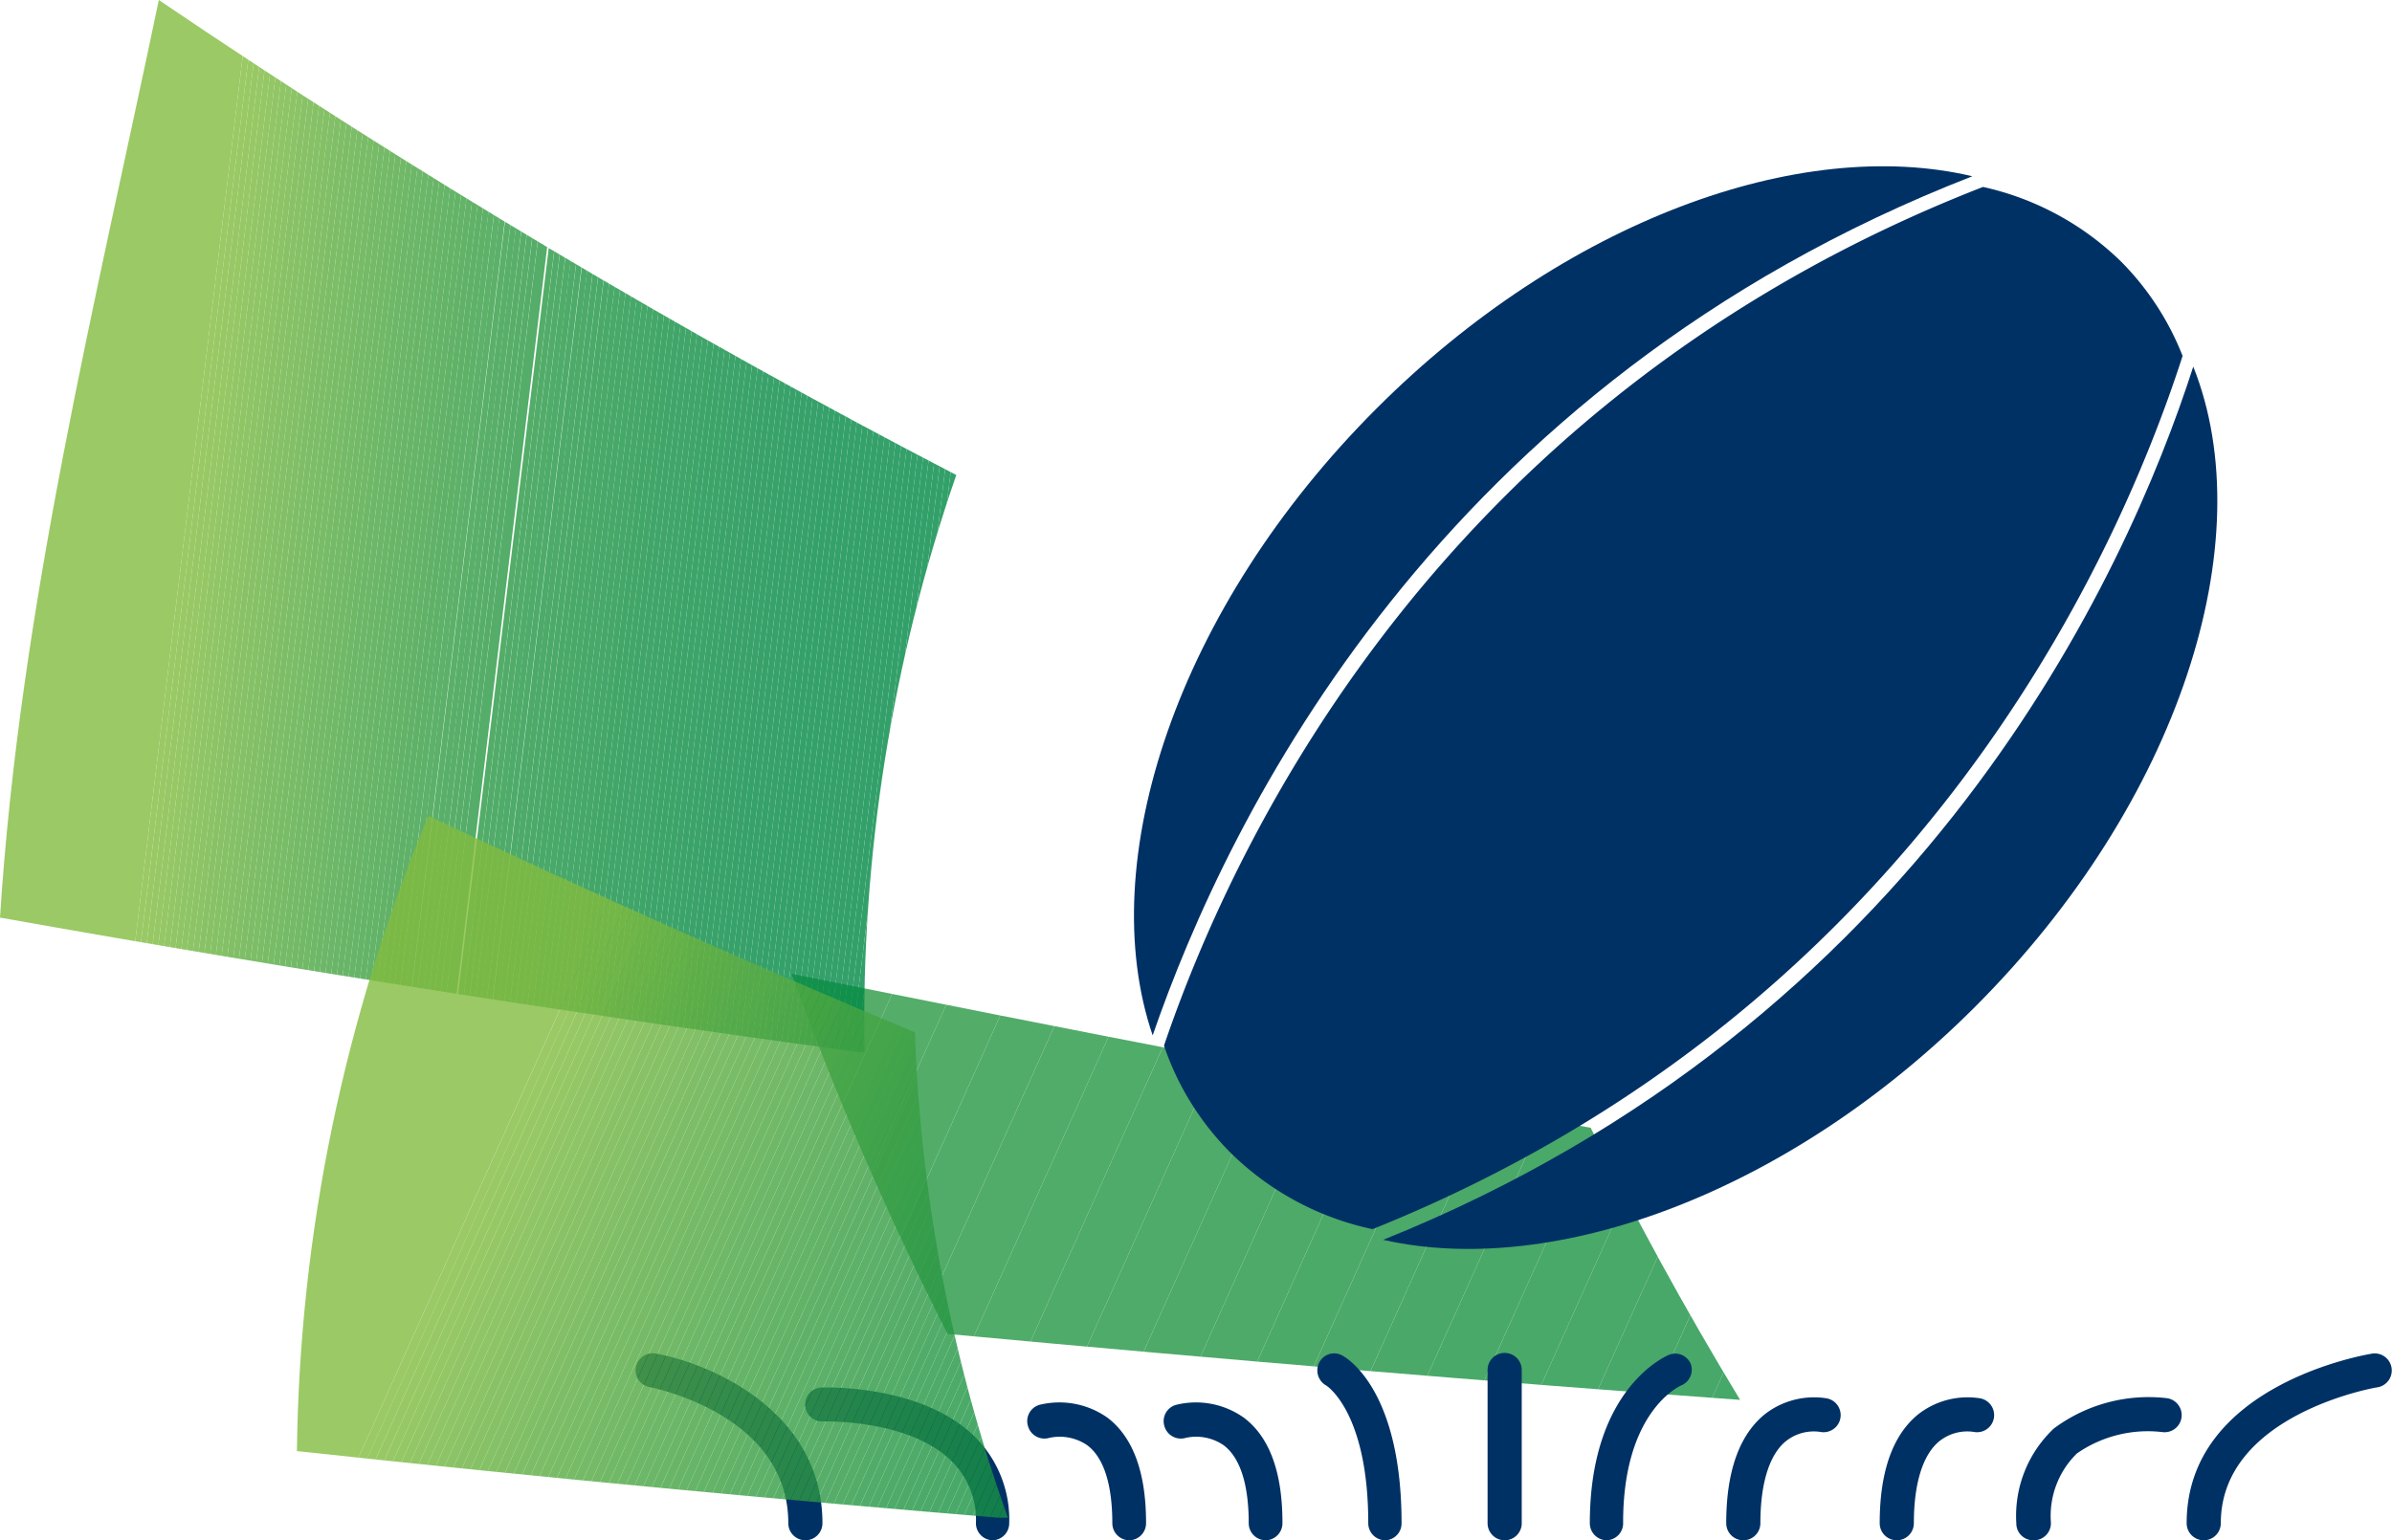 <svg xmlns="http://www.w3.org/2000/svg" xmlns:xlink="http://www.w3.org/1999/xlink" viewBox="0 0 112.06 72.18"><defs><style>.cls-1{fill:none;}.cls-2{opacity:0.8;}.cls-3{clip-path:url(#clip-path);}.cls-4{fill:#2b9943;}.cls-5{fill:#2a9943;}.cls-6{fill:#299843;}.cls-7{fill:#289843;}.cls-8{fill:#279743;}.cls-9{fill:#269743;}.cls-10{fill:#249743;}.cls-11{fill:#239643;}.cls-12{fill:#229643;}.cls-13{fill:#219543;}.cls-14{fill:#209544;}.cls-15{fill:#1f9544;}.cls-16{fill:#1e9444;}.cls-17{fill:#1d9444;}.cls-18{fill:#1c9344;}.cls-19{fill:#1b9344;}.cls-20{fill:#1a9344;}.cls-21{fill:#1a9244;}.cls-22{fill:#199244;}.cls-23{fill:#189244;}.cls-24{clip-path:url(#clip-path-2);}.cls-25{fill:#82bc3f;}.cls-26{fill:#80bb3f;}.cls-27{fill:#7eba3f;}.cls-28{fill:#7cba3f;}.cls-29{fill:#7ab93f;}.cls-30{fill:#78b83f;}.cls-31{fill:#76b740;}.cls-32{fill:#74b640;}.cls-33{fill:#72b640;}.cls-34{fill:#70b540;}.cls-35{fill:#6eb440;}.cls-36{fill:#6cb340;}.cls-37{fill:#6ab240;}.cls-38{fill:#68b240;}.cls-39{fill:#66b140;}.cls-40{fill:#65b040;}.cls-41{fill:#63af40;}.cls-42{fill:#61af41;}.cls-43{fill:#5fae41;}.cls-44{fill:#5dad41;}.cls-45{fill:#5cad41;}.cls-46{fill:#5aac41;}.cls-47{fill:#58ab41;}.cls-48{fill:#56ab41;}.cls-49{fill:#55aa41;}.cls-50{fill:#53a941;}.cls-51{fill:#51a941;}.cls-52{fill:#50a841;}.cls-53{fill:#4ea741;}.cls-54{fill:#4da741;}.cls-55{fill:#4ba642;}.cls-56{fill:#49a542;}.cls-57{fill:#48a542;}.cls-58{fill:#46a442;}.cls-59{fill:#45a442;}.cls-60{fill:#43a342;}.cls-61{fill:#42a242;}.cls-62{fill:#40a242;}.cls-63{fill:#3fa142;}.cls-64{fill:#3da142;}.cls-65{fill:#3ca042;}.cls-66{fill:#3b9f42;}.cls-67{fill:#399f42;}.cls-68{fill:#389e42;}.cls-69{fill:#379e42;}.cls-70{fill:#359d43;}.cls-71{fill:#349d43;}.cls-72{fill:#339c43;}.cls-73{fill:#319c43;}.cls-74{fill:#309b43;}.cls-75{fill:#2f9b43;}.cls-76{fill:#2e9a43;}.cls-77{fill:#2c9a43;}.cls-78{fill:#179144;}.cls-79{fill:#169144;}.cls-80{fill:#159144;}.cls-81{fill:#149044;}.cls-82{fill:#139044;}.cls-83{fill:#128f44;}.cls-84{fill:#118f44;}.cls-85{fill:#108e44;}.cls-86{fill:#0f8e44;}.cls-87{fill:#0e8e44;}.cls-88{fill:#0d8d44;}.cls-89{fill:#0c8d44;}.cls-90{fill:#0b8d44;}.cls-91{fill:#0b8c45;}.cls-92{fill:#0a8c45;}.cls-93{fill:#098c45;}.cls-94{fill:#098b45;}.cls-95{fill:#088b45;}.cls-96{fill:#078b45;}.cls-97{fill:#068b45;}.cls-98{fill:#068a45;}.cls-99{fill:#058a45;}.cls-100{fill:#048a45;}.cls-101{fill:#048945;}.cls-102{fill:#038945;}.cls-103{fill:#028945;}.cls-104{fill:#018945;}.cls-105{fill:#018845;}.cls-106{fill:#008845;}.cls-107{fill:#003165;}.cls-108{clip-path:url(#clip-path-3);}</style><clipPath id="clip-path" transform="translate(0 0)"><path class="cls-1" d="M44.39,62.51Q64.1,64.34,81.52,65.6c-2.63-4.34-4.94-8.59-7-12.75Q56.7,49.6,37.08,45.63A152.57,152.57,0,0,0,44.39,62.51Z"/></clipPath><clipPath id="clip-path-2" transform="translate(0 0)"><path class="cls-1" d="M7.44,0C4.46,14.26.93,28.44,0,43c14.38,2.56,27.92,4.65,40.5,6.34a78.25,78.25,0,0,1,4.3-27.08A372.07,372.07,0,0,1,7.44,0Z"/></clipPath><clipPath id="clip-path-3" transform="translate(0 0)"><path class="cls-1" d="M13.91,68a79.74,79.74,0,0,1,6.16-29.77c7.64,3.62,15.26,7,22.79,10.15a75.72,75.72,0,0,0,4.37,22.78C36.92,70.31,25.82,69.29,13.91,68Z"/></clipPath></defs><g id="Capa_2" data-name="Capa 2"><g id="Capa_1-2" data-name="Capa 1"><g class="cls-2"><g class="cls-3"><polygon class="cls-4" points="39.46 45.63 37.08 50.92 37.08 45.63 39.46 45.63"/><polygon class="cls-5" points="42.22 45.63 37.08 57.06 37.08 50.92 39.46 45.63 42.22 45.63"/><polygon class="cls-6" points="44.98 45.63 37.75 61.72 37.08 61.41 37.08 57.06 42.22 45.63 44.98 45.63"/><polygon class="cls-7" points="47.74 45.63 40.05 62.75 37.75 61.72 44.98 45.63 47.74 45.63"/><polygon class="cls-8" points="50.5 45.63 42.34 63.78 40.05 62.75 47.74 45.63 50.5 45.63"/><polygon class="cls-9" points="53.26 45.63 44.64 64.81 42.34 63.78 50.5 45.63 53.26 45.63"/><polygon class="cls-10" points="56.02 45.63 47.05 65.6 46.38 65.6 44.64 64.81 53.26 45.63 56.02 45.63"/><polygon class="cls-11" points="58.78 45.63 49.8 65.6 47.05 65.6 56.02 45.63 58.78 45.63"/><polygon class="cls-12" points="61.54 45.63 52.56 65.6 49.8 65.6 58.78 45.63 61.54 45.63"/><polygon class="cls-13" points="63.36 45.63 64.14 45.98 55.33 65.6 52.56 65.6 61.54 45.63 63.36 45.63"/><polygon class="cls-14" points="64.14 45.98 66.44 47.01 58.09 65.6 55.33 65.6 64.14 45.98"/><polygon class="cls-15" points="66.44 47.01 68.74 48.05 60.84 65.6 58.09 65.6 66.44 47.01"/><polygon class="cls-16" points="68.74 48.05 71.03 49.08 63.6 65.6 60.84 65.6 68.74 48.05"/><polygon class="cls-17" points="71.03 49.08 73.33 50.11 66.36 65.6 63.6 65.6 71.03 49.08"/><polygon class="cls-18" points="73.33 50.11 75.62 51.14 69.13 65.6 66.36 65.6 73.33 50.11"/><polygon class="cls-19" points="75.62 51.14 77.92 52.18 71.89 65.6 69.13 65.6 75.62 51.14"/><polygon class="cls-20" points="77.92 52.18 80.22 53.21 74.64 65.6 71.89 65.6 77.92 52.18"/><polygon class="cls-21" points="80.22 53.21 81.52 53.8 81.52 56.44 77.41 65.6 74.64 65.6 80.22 53.21"/><polygon class="cls-22" points="81.52 62.58 80.17 65.6 77.41 65.6 81.52 56.44 81.52 62.58"/><polygon class="cls-23" points="80.17 65.6 81.52 62.58 81.52 65.6 80.17 65.6"/></g></g><g class="cls-2"><g class="cls-24"><polygon class="cls-25" points="11.69 0 5.97 47.13 0 46.4 0 0 11.69 0"/><polygon class="cls-25" points="11.97 0 6.24 47.16 5.97 47.13 11.69 0 11.97 0"/><polygon class="cls-26" points="12.24 0 6.51 47.19 6.24 47.16 11.97 0 12.24 0"/><polygon class="cls-27" points="12.52 0 6.79 47.23 6.51 47.19 12.24 0 12.52 0"/><polygon class="cls-28" points="12.79 0 7.06 47.26 6.79 47.23 12.52 0 12.79 0"/><polygon class="cls-29" points="13.07 0 7.33 47.29 7.06 47.26 12.79 0 13.07 0"/><polygon class="cls-30" points="13.34 0 7.6 47.32 7.33 47.29 13.07 0 13.34 0"/><polygon class="cls-31" points="13.62 0 7.87 47.36 7.6 47.32 13.34 0 13.62 0"/><polygon class="cls-32" points="13.89 0 8.14 47.39 7.87 47.36 13.62 0 13.89 0"/><polygon class="cls-33" points="14.17 0 8.41 47.42 8.14 47.39 13.89 0 14.17 0"/><polygon class="cls-34" points="14.45 0 8.69 47.46 8.41 47.42 14.17 0 14.45 0"/><polygon class="cls-35" points="14.72 0 8.96 47.49 8.69 47.46 14.45 0 14.72 0"/><polygon class="cls-36" points="15 0 9.23 47.52 8.96 47.49 14.72 0 15 0"/><polygon class="cls-37" points="15.27 0 9.5 47.55 9.23 47.52 15 0 15.27 0"/><polygon class="cls-38" points="15.55 0 9.77 47.59 9.5 47.55 15.27 0 15.55 0"/><polygon class="cls-39" points="15.82 0 10.04 47.62 9.77 47.59 15.55 0 15.82 0"/><polygon class="cls-40" points="16.1 0 10.31 47.65 10.04 47.62 15.82 0 16.1 0"/><polygon class="cls-41" points="16.37 0 10.59 47.69 10.31 47.65 16.1 0 16.37 0"/><polygon class="cls-42" points="16.65 0 10.86 47.72 10.59 47.69 16.37 0 16.65 0"/><polygon class="cls-43" points="16.93 0 11.13 47.75 10.86 47.72 16.65 0 16.93 0"/><polygon class="cls-44" points="17.2 0 11.4 47.78 11.13 47.75 16.93 0 17.2 0"/><polygon class="cls-45" points="17.48 0 11.67 47.82 11.4 47.78 17.2 0 17.48 0"/><polygon class="cls-46" points="17.75 0 11.94 47.85 11.67 47.82 17.48 0 17.75 0"/><polygon class="cls-47" points="18.03 0 12.21 47.88 11.94 47.85 17.75 0 18.03 0"/><polygon class="cls-48" points="18.3 0 12.49 47.92 12.21 47.88 18.03 0 18.3 0"/><polygon class="cls-49" points="18.58 0 12.76 47.95 12.49 47.92 18.3 0 18.58 0"/><polygon class="cls-50" points="18.85 0 13.03 47.98 12.76 47.95 18.58 0 18.85 0"/><polygon class="cls-51" points="19.13 0 13.3 48.02 13.03 47.98 18.85 0 19.13 0"/><polygon class="cls-52" points="19.4 0 13.57 48.05 13.3 48.02 19.13 0 19.4 0"/><polygon class="cls-53" points="19.68 0 13.84 48.08 13.57 48.05 19.4 0 19.68 0"/><polygon class="cls-54" points="19.95 0 14.12 48.12 13.84 48.08 19.68 0 19.95 0"/><polygon class="cls-55" points="20.23 0 14.39 48.15 14.12 48.12 19.95 0 20.23 0"/><polygon class="cls-56" points="20.51 0 14.66 48.18 14.39 48.15 20.23 0 20.51 0"/><polygon class="cls-57" points="20.78 0 14.93 48.21 14.66 48.18 20.51 0 20.78 0"/><polygon class="cls-58" points="21.06 0 15.2 48.25 14.93 48.21 20.78 0 21.06 0"/><polygon class="cls-59" points="21.33 0 15.47 48.28 15.2 48.25 21.06 0 21.33 0"/><polygon class="cls-60" points="21.61 0 15.74 48.31 15.47 48.28 21.33 0 21.61 0"/><polygon class="cls-61" points="21.88 0 16.02 48.34 15.74 48.31 21.61 0 21.88 0"/><polygon class="cls-62" points="22.16 0 16.29 48.38 16.02 48.34 21.88 0 22.16 0"/><polygon class="cls-63" points="22.43 0 16.56 48.41 16.29 48.38 22.16 0 22.43 0"/><polygon class="cls-64" points="22.71 0 16.83 48.44 16.56 48.41 22.43 0 22.71 0"/><polygon class="cls-65" points="22.98 0 17.1 48.48 16.83 48.44 22.71 0 22.98 0"/><polygon class="cls-66" points="23.26 0 17.37 48.51 17.1 48.48 22.98 0 23.26 0"/><polygon class="cls-67" points="23.54 0 17.64 48.54 17.37 48.51 23.26 0 23.54 0"/><polygon class="cls-68" points="23.81 0 17.92 48.58 17.64 48.54 23.54 0 23.81 0"/><polygon class="cls-69" points="24.04 0 24.09 0.01 18.19 48.61 17.92 48.58 23.81 0 24.04 0"/><rect class="cls-70" x="-3.21" y="24.19" width="48.96" height="0.27" transform="translate(-5.44 42.51) rotate(-83.08)"/><rect class="cls-71" x="-2.94" y="24.22" width="48.96" height="0.27" transform="translate(-5.23 42.81) rotate(-83.08)"/><rect class="cls-72" x="-2.66" y="24.25" width="48.96" height="0.27" transform="translate(-5.03 43.11) rotate(-83.08)"/><rect class="cls-73" x="-2.39" y="24.29" width="48.96" height="0.27" transform="translate(-4.82 43.41) rotate(-83.08)"/><rect class="cls-74" x="-2.12" y="24.32" width="48.96" height="0.27" transform="translate(-4.61 43.7) rotate(-83.08)"/><rect class="cls-75" x="-1.85" y="24.35" width="48.96" height="0.27" transform="translate(-4.41 44) rotate(-83.08)"/><rect class="cls-76" x="-1.58" y="24.38" width="48.96" height="0.27" transform="translate(-4.2 44.3) rotate(-83.08)"/><rect class="cls-77" x="-1.31" y="24.42" width="48.96" height="0.27" transform="translate(-4 44.6) rotate(-83.08)"/><rect class="cls-4" x="-1.04" y="24.45" width="48.96" height="0.27" transform="translate(-3.79 44.9) rotate(-83.08)"/><rect class="cls-5" x="-0.76" y="24.48" width="48.96" height="0.27" transform="translate(-3.58 45.2) rotate(-83.08)"/><rect class="cls-6" x="-0.49" y="24.52" width="48.96" height="0.27" transform="matrix(0.12, -0.99, 0.99, 0.12, -3.38, 45.49)"/><rect class="cls-7" x="-0.22" y="24.55" width="48.96" height="0.27" transform="translate(-3.17 45.79) rotate(-83.08)"/><rect class="cls-8" x="0.05" y="24.58" width="48.96" height="0.27" transform="translate(-2.96 46.09) rotate(-83.08)"/><rect class="cls-9" x="0.32" y="24.62" width="48.96" height="0.27" transform="translate(-2.76 46.39) rotate(-83.08)"/><rect class="cls-10" x="0.59" y="24.65" width="48.96" height="0.27" transform="translate(-2.55 46.69) rotate(-83.08)"/><rect class="cls-11" x="0.86" y="24.68" width="48.96" height="0.27" transform="translate(-2.35 46.99) rotate(-83.08)"/><rect class="cls-12" x="1.14" y="24.71" width="48.96" height="0.27" transform="translate(-2.14 47.29) rotate(-83.08)"/><rect class="cls-13" x="1.41" y="24.75" width="48.96" height="0.27" transform="translate(-1.93 47.58) rotate(-83.08)"/><rect class="cls-14" x="1.68" y="24.78" width="48.96" height="0.27" transform="translate(-1.73 47.88) rotate(-83.08)"/><rect class="cls-15" x="1.95" y="24.81" width="48.96" height="0.27" transform="translate(-1.52 48.18) rotate(-83.08)"/><rect class="cls-16" x="2.22" y="24.85" width="48.96" height="0.27" transform="translate(-1.32 48.48) rotate(-83.08)"/><polygon class="cls-17" points="29.79 0.7 30.06 0.73 24.16 49.3 23.9 49.3 23.89 49.3 29.79 0.7"/><polygon class="cls-18" points="30.06 0.73 30.33 0.76 24.44 49.3 24.16 49.3 30.06 0.73"/><polygon class="cls-19" points="30.33 0.76 30.6 0.8 24.71 49.3 24.44 49.3 30.33 0.76"/><polygon class="cls-20" points="30.6 0.8 30.87 0.83 24.99 49.3 24.71 49.3 30.6 0.8"/><polygon class="cls-21" points="30.87 0.83 31.14 0.86 25.27 49.3 24.99 49.3 30.87 0.83"/><polygon class="cls-22" points="31.14 0.86 31.41 0.9 25.54 49.3 25.27 49.3 31.14 0.86"/><polygon class="cls-23" points="31.41 0.9 31.69 0.93 25.82 49.3 25.54 49.3 31.41 0.9"/><polygon class="cls-78" points="31.69 0.93 31.96 0.96 26.09 49.3 25.82 49.3 31.69 0.93"/><polygon class="cls-79" points="31.96 0.96 32.23 0.99 26.37 49.3 26.09 49.3 31.96 0.96"/><polygon class="cls-80" points="32.23 0.99 32.5 1.03 26.64 49.3 26.37 49.3 32.23 0.99"/><polygon class="cls-81" points="32.5 1.03 32.77 1.06 26.92 49.3 26.64 49.3 32.5 1.03"/><polygon class="cls-81" points="32.77 1.06 33.04 1.09 27.19 49.3 26.92 49.3 32.77 1.06"/><polygon class="cls-82" points="33.04 1.09 33.31 1.13 27.47 49.3 27.19 49.3 33.04 1.09"/><polygon class="cls-83" points="33.31 1.13 33.59 1.16 27.74 49.3 27.47 49.3 33.31 1.13"/><polygon class="cls-84" points="33.59 1.16 33.86 1.19 28.02 49.3 27.74 49.3 33.59 1.16"/><polygon class="cls-84" points="33.86 1.19 34.13 1.23 28.3 49.3 28.02 49.3 33.86 1.19"/><polygon class="cls-85" points="34.13 1.23 34.4 1.26 28.57 49.3 28.3 49.3 34.13 1.23"/><polygon class="cls-86" points="34.4 1.26 34.67 1.29 28.85 49.3 28.57 49.3 34.4 1.26"/><polygon class="cls-86" points="34.67 1.29 34.94 1.32 29.12 49.3 28.85 49.3 34.67 1.29"/><polygon class="cls-87" points="34.94 1.32 35.22 1.36 29.4 49.3 29.12 49.3 34.94 1.32"/><polygon class="cls-88" points="35.22 1.36 35.49 1.39 29.67 49.3 29.4 49.3 35.22 1.36"/><polygon class="cls-88" points="35.49 1.39 35.76 1.42 29.95 49.3 29.67 49.3 35.49 1.39"/><polygon class="cls-89" points="35.76 1.42 36.03 1.46 30.22 49.3 29.95 49.3 35.76 1.42"/><polygon class="cls-90" points="36.03 1.46 36.3 1.49 30.5 49.3 30.22 49.3 36.03 1.46"/><polygon class="cls-91" points="36.3 1.49 36.57 1.52 30.77 49.3 30.5 49.3 36.3 1.49"/><polygon class="cls-92" points="36.57 1.52 36.84 1.55 31.05 49.3 30.77 49.3 36.57 1.52"/><polygon class="cls-92" points="36.84 1.55 37.12 1.59 31.32 49.3 31.05 49.3 36.84 1.55"/><polygon class="cls-93" points="37.12 1.59 37.39 1.62 31.6 49.3 31.32 49.3 37.12 1.59"/><polygon class="cls-94" points="37.39 1.62 37.66 1.65 31.88 49.3 31.6 49.3 37.39 1.62"/><polygon class="cls-95" points="37.66 1.65 37.93 1.69 32.15 49.3 31.88 49.3 37.66 1.65"/><polygon class="cls-95" points="37.93 1.69 38.2 1.72 32.43 49.3 32.15 49.3 37.93 1.69"/><polygon class="cls-96" points="38.2 1.72 38.47 1.75 32.7 49.3 32.43 49.3 38.2 1.72"/><polygon class="cls-96" points="38.47 1.75 38.74 1.78 32.98 49.3 32.7 49.3 38.47 1.75"/><polygon class="cls-97" points="38.74 1.78 39.02 1.82 33.25 49.3 32.98 49.3 38.74 1.78"/><polygon class="cls-98" points="39.02 1.82 39.29 1.85 33.53 49.3 33.25 49.3 39.02 1.82"/><polygon class="cls-99" points="39.29 1.85 39.56 1.88 33.8 49.3 33.53 49.3 39.29 1.85"/><polygon class="cls-99" points="39.56 1.88 39.83 1.92 34.08 49.3 33.8 49.3 39.56 1.88"/><polygon class="cls-99" points="39.83 1.92 40.1 1.95 34.35 49.3 34.08 49.3 39.83 1.92"/><polygon class="cls-100" points="40.1 1.95 40.37 1.98 34.63 49.3 34.35 49.3 40.1 1.95"/><polygon class="cls-100" points="40.37 1.98 40.65 2.02 34.91 49.3 34.63 49.3 40.37 1.98"/><polygon class="cls-101" points="40.65 2.02 40.92 2.05 35.18 49.3 34.91 49.3 40.65 2.02"/><polygon class="cls-102" points="40.92 2.05 41.19 2.08 35.46 49.3 35.18 49.3 40.92 2.05"/><polygon class="cls-102" points="41.19 2.08 41.46 2.12 35.73 49.3 35.46 49.3 41.19 2.08"/><polygon class="cls-102" points="41.46 2.12 41.73 2.15 36.01 49.3 35.73 49.3 41.46 2.12"/><polygon class="cls-103" points="41.73 2.15 42 2.18 36.28 49.3 36.01 49.3 41.73 2.15"/><polygon class="cls-103" points="42 2.18 42.27 2.21 36.56 49.3 36.28 49.3 42 2.18"/><polygon class="cls-103" points="42.27 2.21 42.55 2.25 36.83 49.3 36.56 49.3 42.27 2.21"/><polygon class="cls-103" points="42.55 2.25 42.82 2.28 37.11 49.3 36.83 49.3 42.55 2.25"/><polygon class="cls-104" points="42.82 2.28 43.09 2.31 37.38 49.3 37.11 49.3 42.82 2.28"/><polygon class="cls-104" points="43.09 2.31 43.36 2.35 37.66 49.3 37.38 49.3 43.09 2.31"/><polygon class="cls-105" points="43.36 2.35 43.63 2.38 37.94 49.3 37.66 49.3 43.36 2.35"/><polygon class="cls-105" points="43.63 2.38 43.9 2.41 38.21 49.3 37.94 49.3 43.63 2.38"/><polygon class="cls-105" points="43.9 2.41 44.17 2.44 38.49 49.3 38.21 49.3 43.9 2.41"/><polygon class="cls-105" points="44.17 2.44 44.45 2.48 38.76 49.3 38.49 49.3 44.17 2.44"/><polygon class="cls-105" points="44.45 2.48 44.72 2.51 39.04 49.3 38.76 49.3 44.45 2.48"/><polygon class="cls-106" points="44.72 2.51 44.8 2.52 44.8 4.06 39.31 49.3 39.04 49.3 44.72 2.51"/><polygon class="cls-106" points="44.8 6.33 39.59 49.3 39.31 49.3 44.8 4.06 44.8 6.33"/><polygon class="cls-106" points="44.8 8.6 39.86 49.3 39.59 49.3 44.8 6.33 44.8 8.6"/><polygon class="cls-106" points="44.8 10.87 40.14 49.3 39.86 49.3 44.8 8.6 44.8 10.87"/><polygon class="cls-106" points="44.8 13.14 40.41 49.3 40.14 49.3 44.8 10.87 44.8 13.14"/><polygon class="cls-106" points="44.8 15.41 40.69 49.3 40.41 49.3 44.8 13.14 44.8 15.41"/><polygon class="cls-106" points="44.8 17.68 40.97 49.3 40.69 49.3 44.8 15.41 44.8 17.68"/><polygon class="cls-106" points="44.8 19.95 41.24 49.3 40.97 49.3 44.8 17.68 44.8 19.95"/><polygon class="cls-106" points="44.8 22.22 41.52 49.3 41.24 49.3 44.8 19.95 44.8 22.22"/><polygon class="cls-106" points="41.52 49.3 44.8 22.22 44.8 49.3 41.52 49.3"/></g></g><path class="cls-107" d="M102.25,16.68a13,13,0,0,0-2.86-4.4A13.38,13.38,0,0,0,92.9,8.76C67.88,18.5,58,38.78,54.53,49a13,13,0,0,0,3.1,5A13.45,13.45,0,0,0,64.3,57.6C89.58,47.44,99.09,26.47,102.25,16.68Z" transform="translate(0 0)"/><path class="cls-107" d="M92.4,8.26c-8.06-1.91-19.11,2.08-27.91,10.88C55.15,28.48,51.22,40.37,54,48.52,57.53,38.28,67.38,18,92.4,8.26Z" transform="translate(0 0)"/><path class="cls-107" d="M64.8,58.1c8,1.81,19-2.19,27.73-10.92,9.58-9.59,13.47-21.84,10.22-30C99.59,27,90.07,47.94,64.8,58.1Z" transform="translate(0 0)"/><path class="cls-107" d="M37.73,72.18a.8.8,0,0,1-.8-.8c0-5.14-6.43-6.36-6.5-6.38a.79.79,0,0,1-.64-.92.8.8,0,0,1,.93-.65c2.7.49,7.81,2.78,7.81,7.95A.8.8,0,0,1,37.73,72.18Z" transform="translate(0 0)"/><path class="cls-107" d="M46.52,72.18a.8.8,0,0,1-.8-.8,3.86,3.86,0,0,0-1.17-2.94c-2-1.94-5.92-1.83-6-1.83a.79.79,0,0,1-.83-.76.8.8,0,0,1,.77-.83c.19,0,4.62-.15,7.13,2.26a5.47,5.47,0,0,1,1.66,4.1A.8.8,0,0,1,46.52,72.18Z" transform="translate(0 0)"/><path class="cls-107" d="M52.91,72.18a.8.8,0,0,1-.8-.8c0-1.81-.4-3.07-1.17-3.65a2.28,2.28,0,0,0-1.78-.35.8.8,0,0,1-1-.55.79.79,0,0,1,.55-1,3.9,3.9,0,0,1,3.18.61c1.19.91,1.8,2.56,1.8,4.92A.8.8,0,0,1,52.91,72.18Z" transform="translate(0 0)"/><path class="cls-107" d="M59.3,72.18a.8.8,0,0,1-.8-.8c0-1.81-.4-3.07-1.17-3.65a2.27,2.27,0,0,0-1.78-.35.8.8,0,0,1-1-.55.79.79,0,0,1,.56-1,3.88,3.88,0,0,1,3.17.61c1.2.91,1.8,2.56,1.8,4.92A.8.8,0,0,1,59.3,72.18Z" transform="translate(0 0)"/><path class="cls-107" d="M64.9,72.18a.8.8,0,0,1-.8-.8c0-5.2-1.95-6.46-2-6.47a.81.81,0,0,1-.28-1.09.78.78,0,0,1,1.06-.3c.29.15,2.78,1.7,2.78,7.86A.79.79,0,0,1,64.9,72.18Z" transform="translate(0 0)"/><path class="cls-107" d="M70.49,72.18a.8.8,0,0,1-.8-.8c0-5.81,0-7.13,0-7.18a.8.8,0,0,1,1.6,0s0,1.37,0,7.14A.8.8,0,0,1,70.49,72.18Z" transform="translate(0 0)"/><path class="cls-107" d="M75.28,72.18a.8.8,0,0,1-.8-.8c0-6.33,3.58-7.84,3.73-7.9a.79.79,0,0,1,1,.44.8.8,0,0,1-.44,1c-.12.05-2.73,1.25-2.73,6.42A.8.8,0,0,1,75.28,72.18Z" transform="translate(0 0)"/><path class="cls-107" d="M88.86,72.18a.8.8,0,0,1-.8-.8c0-2.42.61-4.13,1.8-5.1a3.75,3.75,0,0,1,2.92-.75.8.8,0,0,1-.32,1.57,2.1,2.1,0,0,0-1.61.44c-.78.64-1.19,2-1.19,3.84A.8.8,0,0,1,88.86,72.18Z" transform="translate(0 0)"/><path class="cls-107" d="M81.67,72.18a.8.8,0,0,1-.8-.8c0-2.42.61-4.13,1.8-5.1a3.75,3.75,0,0,1,2.92-.75.8.8,0,0,1-.32,1.57,2.1,2.1,0,0,0-1.61.44c-.78.64-1.19,2-1.19,3.84A.8.8,0,0,1,81.67,72.18Z" transform="translate(0 0)"/><path class="cls-107" d="M95.25,72.18a.79.79,0,0,1-.79-.8,5.62,5.62,0,0,1,1.76-4.44,7.43,7.43,0,0,1,5.29-1.42.8.8,0,1,1-.21,1.59,5.82,5.82,0,0,0-4,1,4.09,4.09,0,0,0-1.22,3.23A.8.8,0,0,1,95.25,72.18Z" transform="translate(0 0)"/><path class="cls-107" d="M103.24,72.18a.8.8,0,0,1-.8-.8c0-6.47,8.34-7.89,8.7-7.95a.8.8,0,0,1,.25,1.58c-.07,0-7.35,1.26-7.35,6.37A.8.8,0,0,1,103.24,72.18Z" transform="translate(0 0)"/><g class="cls-2"><g class="cls-108"><polygon class="cls-25" points="25.16 38.19 29.46 40.13 15.62 70.92 13.91 70.15 13.91 38.19 25.16 38.19"/><rect class="cls-25" x="5.84" y="55.41" width="33.76" height="0.39" transform="translate(-37.31 53.52) rotate(-65.79)"/><polygon class="cls-26" points="29.82 40.28 30.17 40.44 16.37 71.12 16.07 71.12 15.97 71.08 29.82 40.28"/><polygon class="cls-27" points="30.17 40.44 30.52 40.6 16.8 71.12 16.37 71.12 30.17 40.44"/><polygon class="cls-28" points="30.52 40.6 30.87 40.76 17.22 71.12 16.8 71.12 30.52 40.6"/><polygon class="cls-29" points="30.87 40.76 31.22 40.92 17.64 71.12 17.22 71.12 30.87 40.76"/><polygon class="cls-30" points="31.22 40.92 31.57 41.08 18.06 71.12 17.64 71.12 31.22 40.92"/><polygon class="cls-31" points="31.57 41.08 31.92 41.23 18.49 71.12 18.06 71.12 31.57 41.08"/><polygon class="cls-32" points="31.92 41.23 32.28 41.39 18.91 71.12 18.49 71.12 31.92 41.23"/><polygon class="cls-33" points="32.28 41.39 32.63 41.55 19.33 71.12 18.91 71.12 32.28 41.39"/><polygon class="cls-34" points="32.63 41.55 32.98 41.71 19.75 71.12 19.33 71.12 32.63 41.55"/><polygon class="cls-35" points="32.98 41.71 33.33 41.87 20.18 71.12 19.75 71.12 32.98 41.71"/><polygon class="cls-36" points="33.33 41.87 33.68 42.02 20.6 71.12 20.18 71.12 33.33 41.87"/><polygon class="cls-37" points="33.68 42.02 34.03 42.18 21.02 71.12 20.6 71.12 33.68 42.02"/><polygon class="cls-38" points="34.03 42.18 34.38 42.34 21.45 71.12 21.02 71.12 34.03 42.18"/><polygon class="cls-39" points="34.38 42.34 34.74 42.5 21.87 71.12 21.45 71.12 34.38 42.34"/><polygon class="cls-40" points="34.74 42.5 35.09 42.66 22.29 71.12 21.87 71.12 34.74 42.5"/><polygon class="cls-41" points="35.09 42.66 35.44 42.81 22.71 71.12 22.29 71.12 35.09 42.66"/><polygon class="cls-42" points="35.44 42.81 35.79 42.97 23.14 71.12 22.71 71.12 35.44 42.81"/><polygon class="cls-43" points="35.79 42.97 36.14 43.13 23.56 71.12 23.14 71.12 35.79 42.97"/><polygon class="cls-44" points="36.14 43.13 36.49 43.29 23.98 71.12 23.56 71.12 36.14 43.13"/><polygon class="cls-45" points="36.49 43.29 36.85 43.45 24.4 71.12 23.98 71.12 36.49 43.29"/><polygon class="cls-46" points="36.85 43.45 37.2 43.6 24.83 71.12 24.4 71.12 36.85 43.45"/><polygon class="cls-47" points="37.2 43.6 37.55 43.76 25.25 71.12 24.83 71.12 37.2 43.6"/><polygon class="cls-48" points="37.55 43.76 37.9 43.92 25.67 71.12 25.25 71.12 37.55 43.76"/><polygon class="cls-49" points="37.9 43.92 38.25 44.08 26.09 71.12 25.67 71.12 37.9 43.92"/><polygon class="cls-50" points="38.25 44.08 38.6 44.24 26.52 71.12 26.09 71.12 38.25 44.08"/><polygon class="cls-51" points="38.6 44.24 38.96 44.4 26.94 71.12 26.52 71.12 38.6 44.24"/><polygon class="cls-52" points="38.96 44.4 39.31 44.55 27.36 71.12 26.94 71.12 38.96 44.4"/><polygon class="cls-53" points="39.31 44.55 39.66 44.71 27.79 71.12 27.36 71.12 39.31 44.55"/><polygon class="cls-54" points="39.66 44.71 40.01 44.87 28.21 71.12 27.79 71.12 39.66 44.71"/><polygon class="cls-55" points="40.01 44.87 40.36 45.03 28.63 71.12 28.21 71.12 40.01 44.87"/><polygon class="cls-56" points="40.36 45.03 40.71 45.19 29.05 71.12 28.63 71.12 40.36 45.03"/><polygon class="cls-57" points="40.71 45.19 41.06 45.34 29.48 71.12 29.05 71.12 40.71 45.19"/><polygon class="cls-58" points="41.06 45.34 41.42 45.5 29.9 71.12 29.48 71.12 41.06 45.34"/><polygon class="cls-59" points="41.42 45.5 41.77 45.66 30.32 71.12 29.9 71.12 41.42 45.5"/><polygon class="cls-60" points="41.77 45.66 42.12 45.82 30.74 71.12 30.32 71.12 41.77 45.66"/><polygon class="cls-61" points="42.12 45.82 42.47 45.98 31.17 71.12 30.74 71.12 42.12 45.82"/><polygon class="cls-62" points="42.47 45.98 42.82 46.13 31.59 71.12 31.17 71.12 42.47 45.98"/><polygon class="cls-63" points="42.82 46.13 43.17 46.29 32.01 71.12 31.59 71.12 42.82 46.13"/><polygon class="cls-64" points="43.17 46.29 43.53 46.45 32.43 71.12 32.01 71.12 43.17 46.29"/><polygon class="cls-65" points="43.53 46.45 43.88 46.61 32.86 71.12 32.43 71.12 43.53 46.45"/><polygon class="cls-66" points="43.88 46.61 44.23 46.77 33.28 71.12 32.86 71.12 43.88 46.61"/><polygon class="cls-67" points="44.23 46.77 44.58 46.92 33.7 71.12 33.28 71.12 44.23 46.77"/><polygon class="cls-68" points="44.58 46.92 44.93 47.08 34.13 71.12 33.7 71.12 44.58 46.92"/><polygon class="cls-69" points="44.93 47.08 45.28 47.24 34.55 71.12 34.13 71.12 44.93 47.08"/><polygon class="cls-70" points="45.28 47.24 45.64 47.4 34.97 71.12 34.55 71.12 45.28 47.24"/><polygon class="cls-71" points="45.64 47.4 45.99 47.56 35.39 71.12 34.97 71.12 45.64 47.4"/><polygon class="cls-72" points="45.99 47.56 46.34 47.72 35.82 71.12 35.39 71.12 45.99 47.56"/><polygon class="cls-73" points="46.34 47.72 46.69 47.87 36.24 71.12 35.82 71.12 46.34 47.72"/><polygon class="cls-74" points="46.69 47.87 47.04 48.03 36.66 71.12 36.24 71.12 46.69 47.87"/><polygon class="cls-75" points="47.04 48.03 47.23 48.12 47.23 48.55 37.08 71.12 36.66 71.12 47.04 48.03"/><polygon class="cls-76" points="47.23 49.48 37.51 71.12 37.08 71.12 47.23 48.55 47.23 49.48"/><polygon class="cls-77" points="47.23 50.42 37.93 71.12 37.51 71.12 47.23 49.48 47.23 50.42"/><polygon class="cls-4" points="47.23 51.37 38.35 71.12 37.93 71.12 47.23 50.42 47.23 51.37"/><polygon class="cls-5" points="47.23 52.3 38.77 71.12 38.35 71.12 47.23 51.37 47.23 52.3"/><polygon class="cls-6" points="47.23 53.24 39.2 71.12 38.77 71.12 47.23 52.3 47.23 53.24"/><polygon class="cls-7" points="47.23 54.19 39.62 71.12 39.2 71.12 47.23 53.24 47.23 54.19"/><polygon class="cls-8" points="47.23 55.13 40.04 71.12 39.62 71.12 47.23 54.19 47.23 55.13"/><polygon class="cls-9" points="47.23 56.06 40.47 71.12 40.04 71.12 47.23 55.13 47.23 56.06"/><polygon class="cls-10" points="47.23 57.01 40.89 71.12 40.47 71.12 47.23 56.06 47.23 57.01"/><polygon class="cls-11" points="47.23 57.95 41.31 71.12 40.89 71.12 47.23 57.01 47.23 57.95"/><polygon class="cls-12" points="47.23 58.88 41.73 71.12 41.31 71.12 47.23 57.95 47.23 58.88"/><polygon class="cls-13" points="47.23 59.83 42.16 71.12 41.73 71.12 47.23 58.88 47.23 59.83"/><polygon class="cls-14" points="47.23 60.77 42.58 71.12 42.16 71.12 47.23 59.83 47.23 60.77"/><polygon class="cls-15" points="47.23 61.7 43 71.12 42.58 71.12 47.23 60.77 47.23 61.7"/><polygon class="cls-16" points="47.23 62.65 43.42 71.12 43 71.12 47.23 61.7 47.23 62.65"/><polygon class="cls-17" points="47.23 63.59 43.85 71.12 43.42 71.12 47.23 62.65 47.23 63.59"/><polygon class="cls-18" points="47.23 64.53 44.27 71.12 43.85 71.12 47.23 63.59 47.23 64.53"/><polygon class="cls-19" points="47.23 65.47 44.69 71.12 44.27 71.12 47.23 64.53 47.23 65.47"/><polygon class="cls-20" points="47.23 66.41 45.11 71.12 44.69 71.12 47.23 65.47 47.23 66.41"/><polygon class="cls-21" points="47.23 67.34 45.54 71.12 45.11 71.12 47.23 66.41 47.23 67.34"/><polygon class="cls-22" points="47.23 68.29 45.96 71.12 45.54 71.12 47.23 67.34 47.23 68.29"/><polygon class="cls-23" points="47.23 69.23 46.38 71.12 45.96 71.12 47.23 68.29 47.23 69.23"/><polygon class="cls-78" points="47.23 70.17 46.8 71.12 46.38 71.12 47.23 69.23 47.23 70.17"/><polygon class="cls-79" points="47.23 71.11 47.23 71.12 46.8 71.12 47.23 70.17 47.23 71.11"/><polygon class="cls-80" points="47.23 71.12 47.23 71.11 47.23 71.12 47.23 71.12"/></g></g></g></g></svg>
